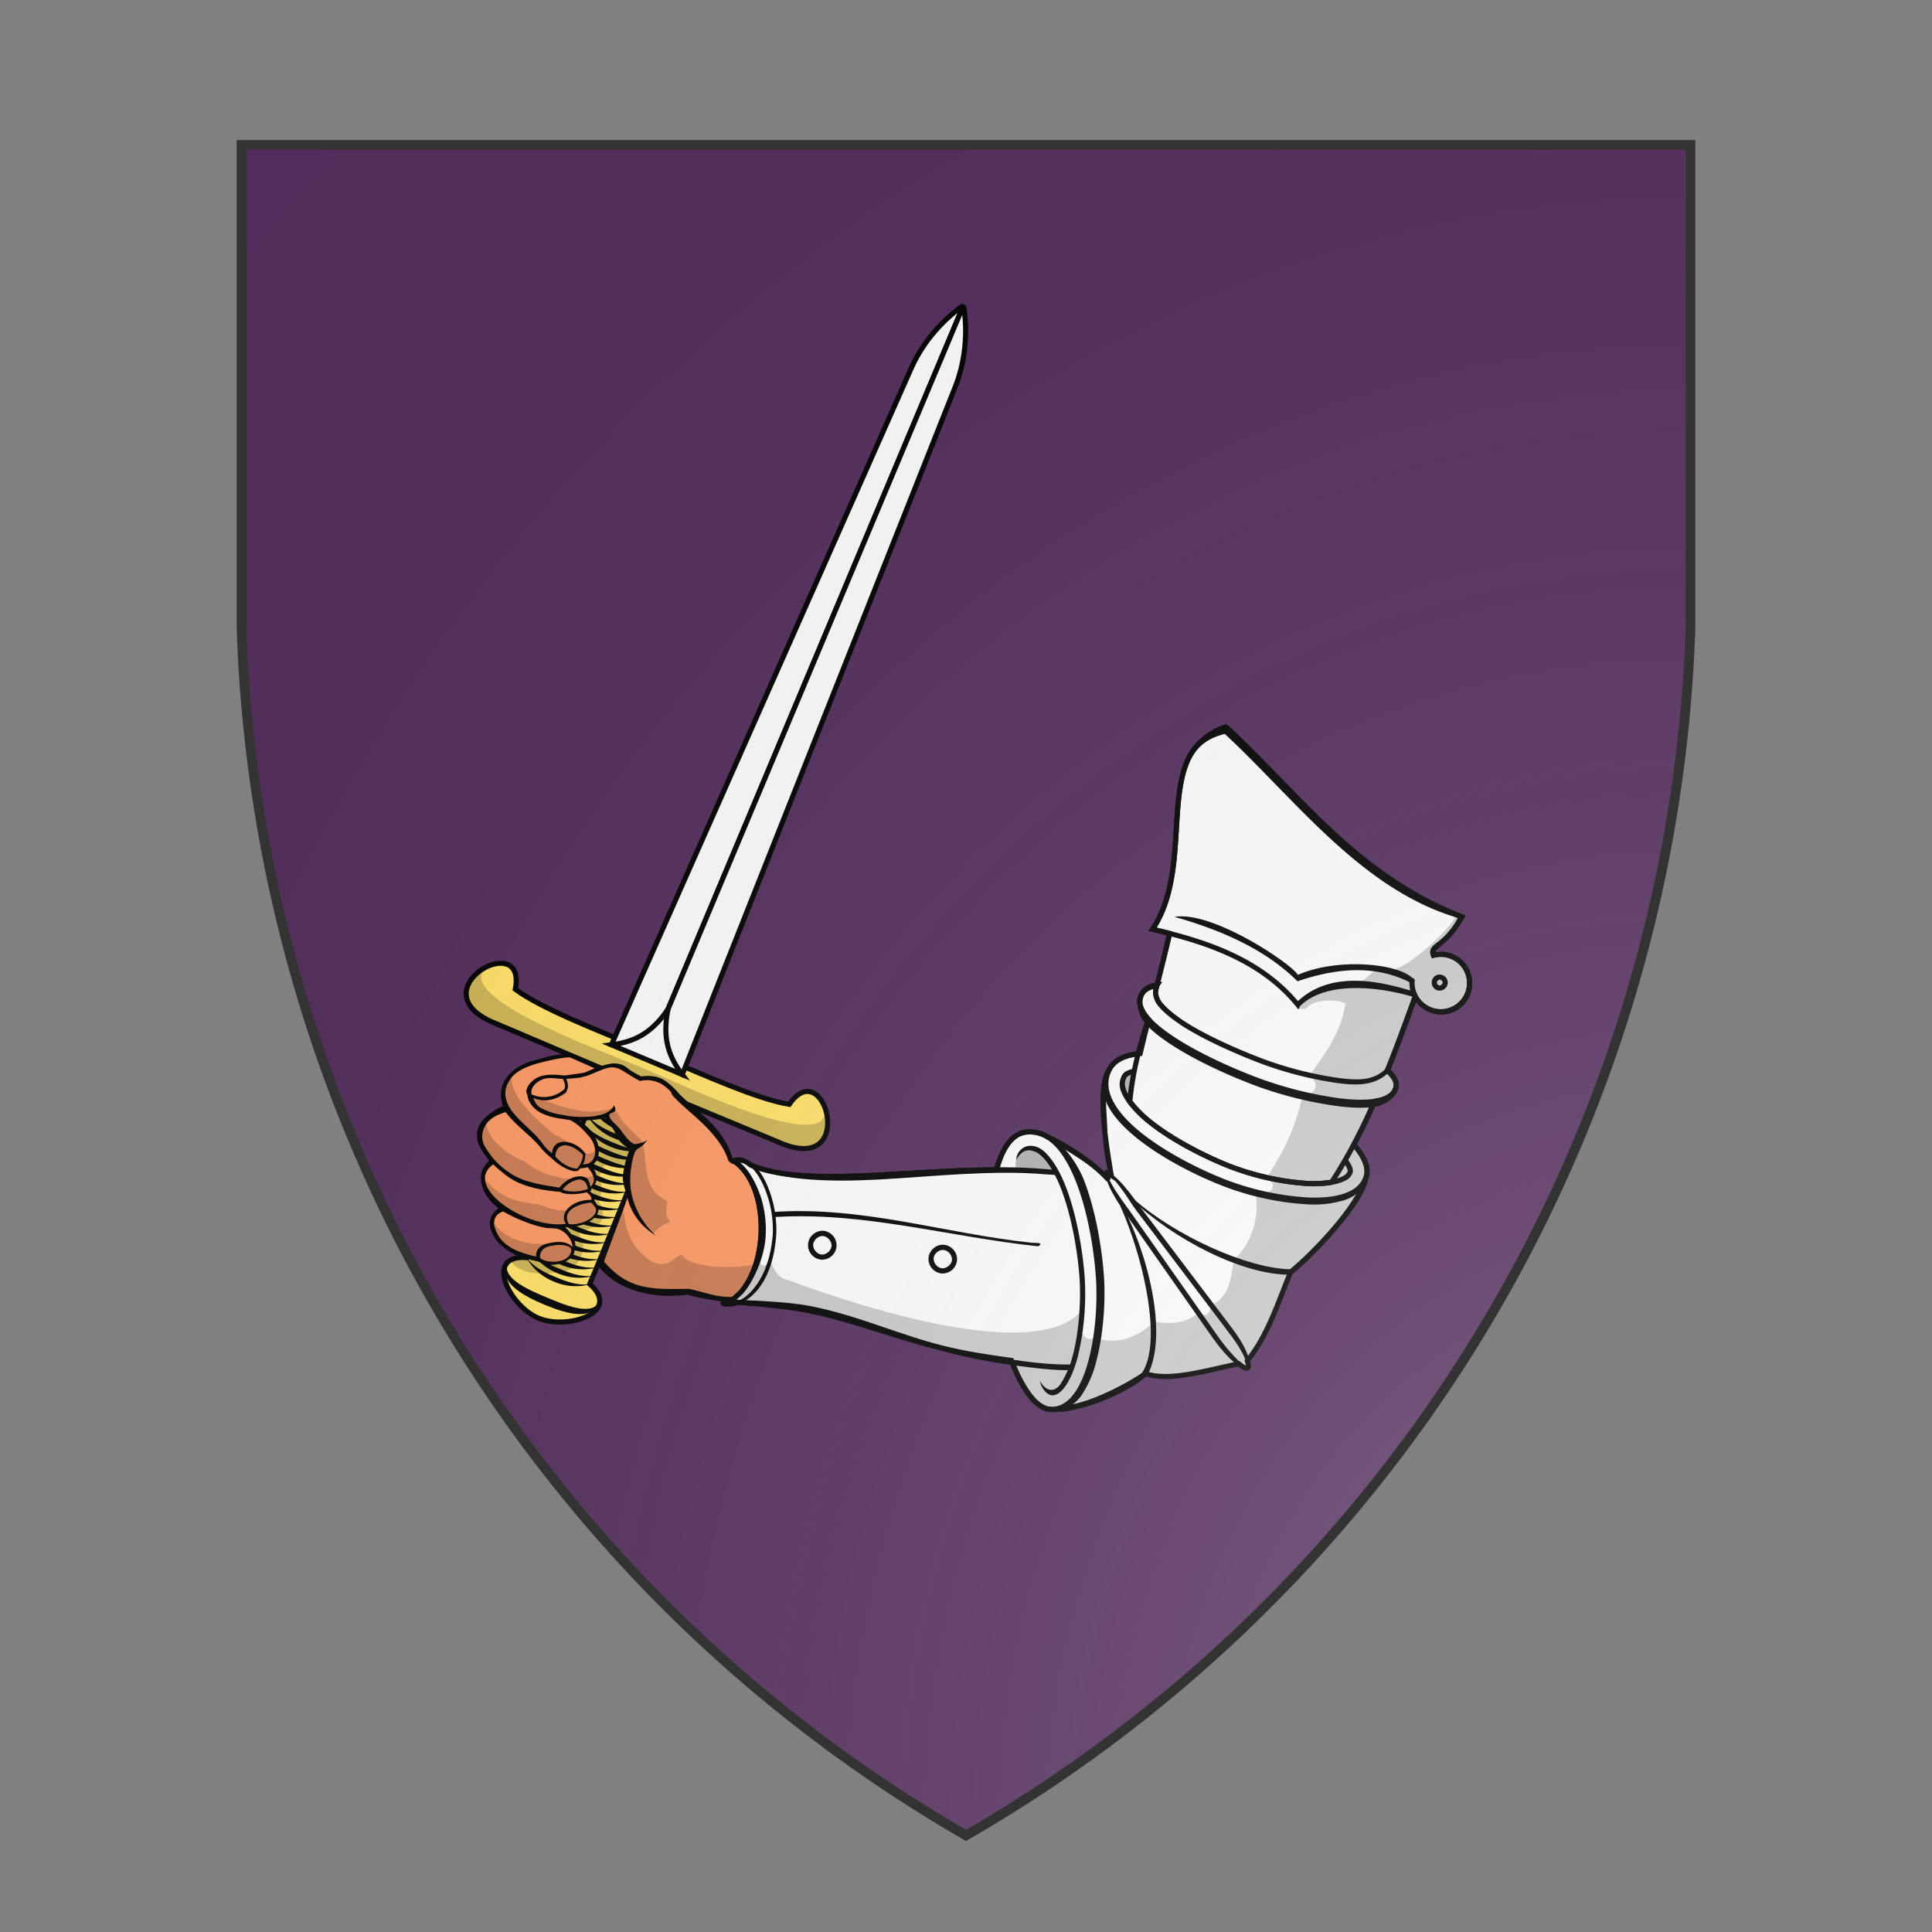 <svg id="coaworld_burg_41_burg_41_s0" width="500" height="500" viewBox="0 10 200 200" xmlns="http://www.w3.org/2000/svg" xmlns:x="http://www.w3.org/1999/xlink"><rect x="0" y="10" width="200" height="200" fill="#808080" stroke="none"/><defs><clipPath id="heater_coaworld_burg_41_burg_41_s0"><path d="m25,25 h150 v50 a150,150,0,0,1,-75,125 a150,150,0,0,1,-75,-125 z"/></clipPath><g id="armEmbowedVambracedHoldingSword_coaworld_burg_41_burg_41_s0" stroke-width="1" transform="translate(51 56) scale(.35)"><path class="tertiary" d="M78.2 160.47l-14.29-2.79c-.65 2.02 1.1 2.26 2.44 4.08 3.62 4.9-6.65 25.03-12.97 40.5-8.5-.68-3.45 9.52 2.3 11.93 5.74 2.42 16.56-1.13 10.12-6.72 6.62-15.34 13.8-36.77 19.83-37.62 2.23-.32 3.64.77 4.62-1.11l-12-8.25-.05-.02z"/><path fill="#000" stroke="none" d="M66.02 172.47c.03.08.06.2.13.33a10.8 10.8 0 005.12 4.26 10.8 10.8 0 006.62.67c.14-.04.26-.1.33-.14-.08.02-.2.03-.35.04-2.2.13-4.19-.6-6.23-1.45-2.04-.86-3.95-1.77-5.4-3.43-.1-.12-.18-.21-.22-.28zm-.7 1.66c.03.08.06.2.13.33a10.8 10.8 0 005.12 4.26 10.8 10.8 0 006.62.67c.14-.04.26-.1.34-.13l-.36.03c-2.2.13-4.18-.6-6.23-1.45-2.04-.86-3.95-1.77-5.4-3.43l-.22-.28zm-.7 1.66c.03.08.07.2.14.34a10.8 10.8 0 005.11 4.25 10.8 10.8 0 006.63.67c.14-.04.25-.1.33-.13l-.35.04c-2.2.12-4.2-.6-6.24-1.46s-3.95-1.77-5.4-3.43c-.1-.12-.17-.2-.22-.28zm-.7 1.67c.04.07.07.2.14.33a10.8 10.8 0 005.12 4.26 10.8 10.8 0 006.62.67c.14-.04.25-.1.33-.14-.08.02-.2.02-.35.04-2.2.13-4.19-.6-6.23-1.46-2.05-.86-3.96-1.77-5.4-3.43l-.23-.27zm-.7 1.66c.04.08.07.2.14.33a10.8 10.8 0 005.12 4.26 10.8 10.8 0 006.62.67c.14-.04.25-.1.33-.14-.08.02-.2.03-.35.04-2.2.13-4.19-.6-6.23-1.46-2.04-.85-3.95-1.76-5.4-3.43l-.23-.27zm-.7 1.66c.04.08.07.2.14.33a10.8 10.8 0 005.12 4.26 10.8 10.8 0 006.62.67c.14-.04.26-.1.33-.13l-.35.03c-2.2.13-4.19-.6-6.23-1.45-2.04-.86-3.95-1.77-5.4-3.43-.1-.12-.18-.21-.22-.28zm-.7 1.66l.14.34a10.8 10.8 0 005.12 4.25 10.8 10.8 0 006.62.67c.14-.04.26-.1.34-.13l-.35.03c-2.2.13-4.2-.6-6.24-1.45-2.04-.86-3.95-1.77-5.4-3.43-.1-.12-.17-.2-.22-.28zm-.69 1.67c.03.07.07.2.14.33a10.8 10.8 0 005.11 4.25 10.8 10.8 0 006.63.68c.14-.04.25-.11.33-.14-.08.02-.2.02-.35.04-2.2.12-4.2-.6-6.23-1.46-2.05-.86-3.96-1.77-5.4-3.43l-.23-.27zm-.7 1.66c.04.07.07.2.14.33a10.8 10.8 0 005.12 4.26 10.8 10.8 0 006.62.67c.14-.04.25-.1.33-.14-.08.02-.2.03-.35.04-2.2.13-4.19-.6-6.23-1.46-2.05-.85-3.96-1.76-5.4-3.43l-.23-.27zm-.7 1.66c.04.08.07.2.14.33a10.8 10.8 0 005.12 4.26 10.8 10.8 0 006.62.67c.14-.04.26-.1.33-.13l-.35.03c-2.2.13-4.19-.6-6.23-1.45-2.04-.86-3.95-1.77-5.4-3.43-.1-.12-.18-.21-.22-.28zm-.7 1.66c.04.08.07.2.14.33a10.8 10.8 0 005.12 4.26 10.8 10.8 0 006.62.67c.14-.04.26-.1.34-.13l-.36.03c-2.2.13-4.18-.6-6.23-1.45-2.04-.86-3.95-1.77-5.4-3.43-.1-.12-.18-.2-.22-.28zm-.69 1.67c.03.07.07.2.14.33a10.8 10.8 0 005.11 4.25 10.8 10.8 0 006.63.68c.14-.04.25-.11.33-.14l-.35.04c-2.2.12-4.2-.6-6.24-1.46s-3.95-1.77-5.4-3.43l-.22-.27zm-.7 1.66c.04.07.07.2.14.33A10.8 10.8 0 0062.9 197a10.8 10.8 0 006.62.67c.14-.04.25-.1.33-.14-.08.02-.2.02-.35.04-2.2.13-4.19-.6-6.23-1.46-2.05-.86-3.96-1.76-5.4-3.43l-.23-.27zm-.7 1.66c.04.08.07.2.14.33a10.8 10.8 0 005.12 4.26 10.8 10.8 0 006.62.67c.14-.04.25-.1.33-.14-.08.02-.2.03-.35.04-2.2.13-4.19-.6-6.23-1.46-2.04-.85-3.95-1.76-5.4-3.42l-.23-.28zm-.7 1.66c.04.08.07.2.14.33a10.8 10.8 0 005.12 4.26 10.8 10.8 0 006.62.67c.14-.04.26-.1.33-.13l-.35.03c-2.2.13-4.19-.6-6.23-1.45-2.04-.86-3.95-1.77-5.4-3.43-.1-.12-.18-.21-.22-.28zm-.7 1.66l.14.34a10.8 10.8 0 005.12 4.25 10.8 10.8 0 006.62.67c.14-.04.26-.1.34-.13l-.35.03c-2.2.13-4.2-.6-6.24-1.45-2.04-.86-3.95-1.77-5.4-3.43-.1-.12-.17-.2-.22-.28zm-.69 1.67c.03.07.07.2.14.33a10.8 10.8 0 005.11 4.25 10.8 10.8 0 006.63.68c.14-.04.25-.1.33-.14-.08.02-.2.02-.35.04-2.2.13-4.2-.6-6.24-1.46s-3.95-1.77-5.4-3.43l-.22-.27zm-.7 1.66c.04.08.07.2.14.33a10.8 10.8 0 005.12 4.26 10.8 10.8 0 006.62.67c.14-.04.25-.1.33-.14-.08.02-.2.03-.35.04-2.2.13-4.19-.6-6.23-1.46-2.05-.85-3.96-1.76-5.4-3.43l-.23-.27zm-.7 1.66c.04.08.07.2.14.33a10.8 10.8 0 005.12 4.26 10.8 10.8 0 006.62.67c.14-.04.26-.1.33-.13l-.35.03c-2.2.13-4.19-.6-6.23-1.45-2.04-.86-3.95-1.77-5.4-3.43-.1-.12-.18-.21-.22-.28z"/><path fill="#000" stroke="none" d="M49.53 203.65c-1.78 3.69 3.8 6.4 7.28 7.86 3.47 1.45 9.31 3.54 10.7-.31-1.54 2.56-6.8.34-10.13-1.06-3.33-1.39-8.6-3.6-7.85-6.49z"/><path class="tertiary" d="M49.26 144.35c-4.56-1.28-14.15 7.14-1.61 11.9L71 166.16l2.28 6.08 5.94-2.63 23.46 9.73c16.23 7.5 9.57-17.66 2.48-7.3-6.22-.96-17.6-6.14-23.45-8.56l-2.23-6-5.85 2.6c-5.82-2.48-17.47-6.96-22.5-10.73.6-3.07-.35-4.58-1.87-5.01z"/><path fill="#000" fill-opacity="0.2" stroke="none" d="M45.65 144.85c-4.19 1.9-7.65 7.72 2 11.38l23.36 9.93 1.73 4.6 1.01.37.97.46 4.5-1.99 23.44 9.72c9.38 4.34 11.1-2.21 9.53-6.54 1.33 9.57-27.8-4.47-35.83-7.86-8.05-3.36-38.48-14.32-30.71-20.07z"/><path class="secondary" stroke-miterlimit="3" d="M139.49 14.54s-6.47 4.05-10.13 12c-.54 1.15-59.27 133.75-59.27 133.75l7.21 2.38z"/><path class="secondary" stroke-miterlimit="3" d="M139.49 14.54s1.64 7.45-1.46 15.64c-.46 1.19-53.98 135.99-53.98 135.99l-6.75-3.5z"/><path class="secondary" d="M81.25 153.26c-3.31 4.92-6.82 6.48-11.17 7.04l13.97 5.87c-2.64-3.5-3.99-7.1-2.8-12.91z"/><path fill="#fd9863" stroke="none" d="M61 162.37l-7.88 2.11c-.15.03-.31.08-.42.13-.36.15-.71.3-1.03.48l.03.03a5.98 5.98 0 00-1.26.81c-.24.2-.54.68-.73.9-.5.58-.54 1.09-.75 1.79-.07.24-.21.71-.24.97-.02.25-.01.47 0 .73l.07.43-.03.04c.08.38.22.77.4 1.18l.04.03.05.12-4.46 3.41.4.72-1.18.43c.35 1.74.4 3.7 1.76 4.87l.82 2.23-1.55 1.09-.12 1.25c-.06.14-.1.3-.14.46-.06.29-.1.55-.04.87.03.18.09.43.15.62.13.36.36.68.62 1.08.14.2.26.4.43.6.5.64 1.14 1.3 1.95 2-.44.41.66-.06.78.03l.8 1.43c-.34-.1-.9-.3-1-.26-.27.1-.52.25-.72.37-.1.06-.17.07-.25.13-.18.13-.36.29-.48.44-.17.22-.28.45-.33.71-.02.1-.23 1.33-.23 1.44 0 .23.1.46.17.71.19.64.86 1.43 1.52 2.26.26.22.5.4.76.6h.03c.25.18.53.35.78.52l.04.06c.52.35.96.68 1.48.96h.06c.78.43 2.12.77 2.9 1.06h.03l.77.25.24.07.22.33.55-.34c1.76 1.28 6.11 1.1 6.4-1.61l.09-.08c-.14-.05.04-.21-.1-.26.02.02.04-.01.06 0a5.97 5.97 0 00-.18-1.96 4.67 4.67 0 00-1.44-1.7l.1-.04-.47-.87 2.4-.11c1.52-.2 3.85-1.42 4.14-2.4.05-.22.1-.44.11-.65 0-.41-.1-.84-.31-1.26l-.32-.59c-.33-.44.08-.69-.5-1.13l-.24-1 1.1-1.5c.18-.3.17-.7.06-1.15a6.06 6.06 0 00-1.23-2.1c-.21.08-.38.06-.59.12l.95-.4.85-1.1.17-1.6c0-.13 0-.3-.03-.45-.2-.76-.4-1.97-1.21-2.88l-.2-.2-2.3-2.29 1.43-.77a11.9 11.9 0 003.6-.54c1.1-.37 1.87-.98 2.26-1.83 1.36 2.47-3.08.4.35 3.9.64.65 1.2 1.33 1.65 1.97l.04.03 1.33 3.7v.03a8.3 8.3 0 00-.38 1.52c-.17 1-.33 1.97-.36 2.9-.03.89-.5 1.57-.4 2.4l.27 1.9c-.53 2.17-5.06 11-4.8 13.1 4.93 4.42 8.48 5.27 15.21 5.53 1.08-.04 10.06 1.46 10.61 1.67 4.3.57 7.47 1.6 9.61-4.9 2.84-4.74 1.36-16-7.05-22.06 0-.01-2.27.03-3.24-1.41-1.48-5.82-8.32-9.65-11.24-12.96-.23-.27-.4-.52-.64-.75h-.04a7.72 7.72 0 00-2.22-1.52c-.16-.06-.37-.1-.53-.16l-.45-.1a5.65 5.65 0 00-.98-.1l-.04-.02c-.45 0-.95 0-1.42.1l-.03.04-.1-.02a25.02 25.02 0 01-3.4-2.06 6.73 6.73 0 00-.79-.33c-.27-.08-.17-.17-.46-.2l-2.46.15-.66.3-.36-.15-.05.06-.8.23-5.78-2.59z"/><path fill="#000" fill-opacity=".2" stroke="none" d="M50.43 166.03l-1.44 2.85.5 3.97 3.69 3.83 2.87 3.24 2.51 2.39 2.9 2.23 2.07.47.63-.75 1.44-.18 1.03 1.33c-.02 1.5-1.75.75-3.04 1-3.29.68-3.34 0-4.64-.18a13.09 13.09 0 01-5.9-2.9c-4.7-1.92-7.47-4.95-7.73-7.8l-1.14 2.1.91 3.38 2.7 3.26 4.92 3.02 7.53 1.67 2.75.48 2.67-.25.83 1.63-2.22.58-2.8 1.47c-2.41.36-3.98-.58-5.82-1.12-6.8-.55-8.87-3.12-10.69-5.07l.54 2.63 2.12 2.45 3.78 2.1 5.54 2.26 3.23.11 1.22.83 1.23 1.8.06 1.4-1.38-.74-3.17.01c-5.55.39-9.38-1.33-11.27-4.15l.47 2.34 2.18 2.64 4.22 2.2c-.14.14-.16.18-.36.14a7.42 7.42 0 00-3.2.23c2.01 2.68 5.7 2.65 9.57 2.26 2.43-.28 3.61-1.36 4.35-3.26 1.07-2.07-.07-3.19-.36-4.67 1.42-.93 6.69-.6 3.85-6.13.4-1.71 1.04-2.17.09-4.76l1.03-2.4c1.6.38 3.34.12 5.15-.49l-.5 4.52 1.73 5.58 3.19 4.03a6.7 6.7 0 013.47-2.4c-1.27-1.23-.76-2.7-.62-4.13-4.84-2.11-3.94-6.93-4.76-10.93l-.27-.9-3.62-3.63-1.92-2.91c-1.52.53-3.02.69-4.51.77-4.23-.2-6.97-1.44-9.96-2.5l-1.73-.39.83 1.82c2.84 1.74 6.24 2 9.58 2.46l-.44 1.57 2.55 2.91.36 1.6-.09-.16c-.9 1.3-1.83.87-2.4 1.04L62 179.91a12.9 12.9 0 00-3.26-1.94c-4.4-3.76-8.97-7.97-8.31-11.94zm22.04 25.88l-4.15 10.36-.27.94 1.46 1.8 2.81 2.34 5.44 1.74 5.3.32 2.26-.29 2.61.7 4.05.5 1.53.35.64-.16 3.24-4.04 1.36-2.94c-5.51 1.16-13.38.67-14.75-1.85-2.03.7-3.11 3.31-6.74.83-3.64-2.76-4.67-6.45-4.79-10.6z"/><path d="M185.95 100.88c-7.37 7.43-1.5 25.21-9.15 36.64 1.13.26 2.24.53 3.35.82-.8 3.43-1.64 6.83-2.5 10.2l-.28 1.14c0-.45.1-.86.29-1.14-1.36.23-2.36.73-2.89 1.54-1.03 1.57-.42 3.35 1.22 5.2-.57 2.27-1.12 4.52-1.65 6.75-2.93.25-5.2 1.23-6.14 3.27-2.23 3.65-.87 12.98.43 20.7-.56-.4-.72-.61-.93-.46-.23.16.02.33.24 1.02l-.12.06c-3.23-3.48-8.1-6.5-11.73-8.14a6.51 6.51 0 00-3-.98 4.32 4.32 0 00-.47-.04h-.24c-.23 0-.44.01-.63.06-2.86.4-4.64 3.4-5.72 7.44-18.45.03-37.85 3.5-48.5-.94-1.03-.9-2.16-1.29-3.35-.86 6.87 4.44 7.11 19.39 1.44 25.9l-1.45 1.36c-.92.72-.59.7-1.74.97 1.42-.08 1.3.16 2.42-.32 2.59.18 9.34.72 13.63 1.56 9.5 1.85 18.54 5.63 27.97 7.78 3.43.78 8.1 1.53 12.5 2.12 2.11 5.56 4.92 9.78 8.07 9.67 5.58.23 14.08-4.13 18.38-7.06 4.6 1.52 10.93-.35 18.38-1.96.83.7 1.45 1.04 1.74.84.23-.17.18-.7-.05-1.42 4.1-5.05 6.01-11.45 8.54-17.47l.02-.01c4.08-3.26 13.9-13.4 14.85-18.68.65-1.88-.38-4.13-2.4-6.45a129.2 129.2 0 004.1-8.55c1.97-.3 3.42-.97 3.99-2.17.54-1.15.29-2.3-1.44-3.93 1.9-4.79 3.67-9.7 5.45-14.61a5.69 5.69 0 002.98 2.67l.07.04c.12.05.26.08.39.12.17.05.35.09.53.12l.58.1c.01-.01 0 .01.02.01a5.69 5.69 0 006.14-5.18 5.66 5.66 0 00-7.11-5.95c-.88-2.1 2.36-1.5 5.59-7.6-21.03-8.28-31.9-23.95-46.19-37.14a11.2 11.2 0 00-5.63 2.96z"/><g fill="#000" stroke="none"><path d="M60.65 162.19c-1.16-.03-2.62.3-5.1 1.01-2.32.54-4.3 1.44-5.78 3.13-1.68 1.9-1.72 3.98-1.12 6.08-2.21.94-4.5 2.73-4.95 4.69-.58 2.46.87 4.09 2.27 6.07-3.05 2.73-1.38 6.95 1.86 9.37-1.41.99-2.02 2.49-1.6 3.97.75 2.71 3.12 4.4 5.45 5.42 1.23.54 2.62.78 4.04 1.13 2.93 1.72 7.5-.37 7.05-2.44.72-1.31-.59-3.23-1.79-4.33.28.03.43-.16.72-.13 2.17.18 4.82-1 5.62-2.54.46-.86.08-1.77-.56-2.53 0-.67-.4-1.53-.94-1.94.12-.07.32-.06.31-.18l-.04-.3c1.6-1.35 1.25-3.1.06-4.52.4-.3.79-.68 1.02-1.02 1.36-2.77-.67-6.26-3.56-7.89 1.52 0 3.94-.13 5.21-.54.3.55.56 1.03 1.21 1.7.59.6 1 1.88 1.38 2.42.45.87 1.56 1.57 2.28 2.15a17.3 17.3 0 00-1.35 5.31c-.08 1.25.47 2.48.67 3.55a150.93 150.93 0 00-2.92 7.24c-.51 1.42-1.06 2.72-1.53 3.87-.46 1.14-.07 1.06-.21 1.3-.34.54-1.19 1.39-.74 1.84 3.62 4.48 10.38 6.47 17.54 5.48 3.24 1.03 5.23.95 7.48 1.58l1.71-1.15c-3.23.22-5.39-.79-8.95-1.57-6.8.07-11.8.46-16.76-5.38 1.38-3.95 3.65-9.69 4.6-12.57.8 3.2 2.9 5.86 5.64 7.43a15.21 15.21 0 01-4.96-9c-.1-.82-.13-1.67-.1-2.56a17 17 0 01.86-4.8c.13-.35.46-.57.66-.8.85-.38 1.35-1.06 1.86-1.74-.71.61-1.72.78-2.48.89-.92-.3-1.55-1.14-2.07-1.82-.46-.64-1-1.28-1.65-1.94-3.42-3.5.98-1.45-.39-3.92-.38.85-1.16 1.43-2.25 1.79-1.48.49-3.56.62-5.62.46-.88-.04-1.63-.22-2.47-.38-1.3-.15-2.6-.6-3.74-1.14-.29-.16-.58-.3-.8-.5-.57-.46-.78-1.03-1.04-1.65 2.33.92 4.48.37 6.4-1.05.23-.17.19-.47.31-.67.25-.8.04-1.34-.19-2.05.9-.08 1.8-.13 2.68-.25.34-.05.65-.18 1-.24 1.64-.46 3.52-1.63 5.14-1.77.22-.02.48 0 .7.04.6.06 1.2.38 1.67.66 1.2.74 2.16 1.36 3.3 1.98a5.92 5.92 0 014.22.57c.52.27 1.27.92 1.74 1.4.26.25.33.69.53.92 2.93 3.31 8.89 6.91 10.88 12.54.26.72.85.94 1.6 1.05l.17-.9c-.47-.1-.85-.31-.98-.73-1.92-6.26-8.24-9.8-10.74-12.7a12.9 12.9 0 00-2.52-2.25c-1.41-.94-3.04-1-4.64-.81-.59-.3-1.19-.63-1.63-.9-.59-.29-1.06-.75-1.52-1.06a4.16 4.16 0 00-2.13-.6c-1.46-.01-3.91.93-5.83 1.8-.75.15-1.54.25-2.2.34-.86.1-1.26.23-2.1.23-1.67-.2-3.66-.3-5.12.46-1.4.73-2.58 2.35-1.9 3.35 0 .19.09.51.13.69.1.52.56 1.18.9 1.6 1.27 1.5 3.26 1.97 4.98 2.35.88.1 1.63.23 2.5.38 1.66.89 2.83 2.26 3.7 3.25 1.93 2.24 1.36 5.64-1.33 5.44.55-.64.42-1.32.6-2.06-2-2.82-6.42-3.46-6.63-.1a9.48 9.48 0 01-1.63-1.6c-1.93-2.87-5.16-4.73-6.84-7.6-1.11-2.07-.93-3.87.38-5.6 1.29-1.71 3.75-2.53 5.69-3.05 1.58-.4 4.97-1.24 6.46-1.04l-1.65-.64c-.04.02-.09 0-.13.02zm-3.44 4.73c.27-.04.58-.06.86-.06.85 0 1.68.15 2.43.16.45.83.56 1.52.3 2.03a6 6 0 01-6.46 1.02c-.27-1.25.7-2.24 1.81-2.8l.07-.01c.32-.16.64-.3.99-.34zm-7.99 6.65c2.09 2.73 4.8 4.47 6.91 6.98.6.88 2.45 2.36 2.45 2.36 1.04 1.1 3.8 2.77 4.93 2.18.14-.07.3-.27.37-.42.6-.04.99-.08 1.5-.25 1.14 1.34 1.84 2.64.59 3.87-.19-.63-.31-1.4-.78-1.7-1.55-.99-4.1.2-5.36 1.87-3.53-.57-7.33-1.05-10.18-3.17a14.46 14.46 0 01-4.26-4.55 3.94 3.94 0 01-.6-3.53c.65-2.2 2.68-3.1 4.43-3.64zm11.6 6.55c1.18-.04 2.65.8 3.65 1.89a4.55 4.55 0 01-1.15 2.7c-1.53-.04-3.15-1.07-4.3-2.4.07-1.26.61-1.9 1.35-2.1.15-.03.29-.09.45-.09zm-14.05 3.77h.03c.47.48 1.4 1.29 1.99 1.72 3.04 2.64 7.24 3.33 11.23 3.7 1.05.73 4.17.4 5.13.07.96.63 1.04 1.15.95 1.5-3.33-.13-6.51 2.37-4.99 4.72-7.8 1.13-20.46-7.37-14.34-11.71zm16.56 3.03c.14-.02.29-.06.43-.06.37 0 .7.16.98.36.35.26.62.9.69 1.51-1.64.56-3.52.72-4.97.1a4.96 4.96 0 012.87-1.9zm-14.6 6.23c2.3 1.37 6.16 2.95 8.66 3.28 1.28.07 2.02-.01 2.95.55a4.37 4.37 0 012.1 3.22c-1.3-1.42-3.58-1.06-5.12-.68-1.3.33-2.18 1.22-2.08 2.54-3.77-.87-7.05-2.13-8.13-5.67-.5-1.64.25-2.75 1.61-3.24zm16.33-1.59c.34-.06.68-.11 1.02-.14.5.47 1 1.02.98 1.5-.08 1.75-3.6 3.1-5.37 2.7-1.31-2.21.98-3.6 3.37-4.06zm-6.42 8.3c.42-.05.9-.12 1.33-.11 1.26.04 2.33.42 2.2 1.16-.5 2.84-5.43 2.43-6.16 1.37a2.03 2.03 0 011.15-2.03c.38-.18.92-.3 1.48-.38z"/><path fill-opacity="0.2" d="M99.42 201.46l-.48.62c-.65 2.7-1.74 5.18-3.31 7l-1.45 1.35c-.93.72-.6.68-1.75.95 1.42-.08 1.3.17 2.43-.32 2.59.2 9.33.73 13.63 1.57 9.5 1.85 18.53 5.64 27.97 7.79 3.42.78 8.1 1.5 12.49 2.1 2.12 5.55 4.92 9.79 8.07 9.68 5.57.23 14.08-4.14 18.38-7.07 4.6 1.52 10.94-.34 18.38-1.95.83.7 1.44 1.04 1.73.83.23-.16.2-.68-.03-1.4 4.1-5.06 6-11.46 8.54-17.47l.02-.02c4.07-3.26 13.89-13.4 14.84-18.7.65-1.88-.4-4.1-2.42-6.43 1.46-2.77 2.82-5.62 4.1-8.55 1.98-.3 3.45-.98 4.01-2.18.54-1.15.28-2.29-1.45-3.92 1.9-4.78 3.69-9.7 5.46-14.62a5.68 5.68 0 002.98 2.67l.07.04.39.11c.17.05.35.12.53.16l.58.08c.01 0 0 .02.02.02a5.69 5.69 0 00.97-11.33 5.8 5.8 0 00-1.94.2c-.88-2.1 2.36-1.5 5.59-7.6-1.1-.44.18.04-.86-.43l-.35.1c-.05 1.66-9.8 11.35-13.57 10.92l-1.75-.57a374 374 0 00-3.77 3.26l-6.47.6c-1.89 1.26-5 1.5-5.45 4.31.16-.09 1.32.04 1.45-.1 2.3-2.5 7.89-1.45 7.8-.9-.9 5.63-3.55 9.11-7.04 14.1 2 1.88 1.5 3.27-1.43 4.21-2.12 8.48-4.54 11.68-6.91 15.87 2.38 2.12.48 3.04-2.22 3.75.7 7.3-2.93 11.04-4.4 12.65-.64 3.18-.49 6.63-4.23 8.77-.58 1.03-.64 2.7-2.9 1.65-2.64 2.08-5.54 2.15-8.52 1.63-3.66 3.38-7.54 4.57-11.69 3.2-3.16 1.06-2.65-2.5-2.76-5.28-8.25 9.51-38.6 1-57.86-6.15-1.99-.36-2.64-2.1-3.45-3.7-1.78 2.03-2.43-.02-1.97-1.5z"/><path d="M154.98 177.48l1.95 1.95c.58.3 1.19.66 1.8 1.03 2.94 1.77 6.98 4.33 9.35 6.9.14 0-.13-.38-.14-.26l-.01-.1.13-.33-.37-.45a38.4 38.4 0 00-8.44-6.65 24.08 24.08 0 00-4.27-2.09zm15.36 14.44c4.4 9.6 8.53 26.75 4.37 33.07-3.15 2.96-10.48 5.88-15.62 6.54L157 232.7c5.87.25 15.3-3.96 18.68-7.15l.21-.12.02-.26c3.86-7.87.08-23.04-4.67-32.29l-.91-.96z"/><path d="M148.55 178.67a9.18 9.18 0 00-1.39 1.91 18.6 18.6 0 00-1.68 4.34l1.03.09c.4-1.5.9-2.84 1.52-3.93a7.35 7.35 0 011.68-2.1 4.17 4.17 0 012.1-.95c2.18-.3 4.02.53 5.66 2.17 1.65 1.65 3.03 4.13 4.18 7 2.28 5.76 3.54 13.12 3.94 18.63.36 4.79 0 11.3-1.4 16.58-.69 2.63-1.63 4.96-2.84 6.6-1.2 1.66-2.63 2.62-4.36 2.68-1.35.05-2.69-.86-4-2.54a25.97 25.97 0 01-3.32-6.18c-.09-.22-.18.54-.44-.13l-.78-.19c1.07 2.83 2.33 5.34 3.74 7.15s3.04 2.97 4.86 2.9a7.81 7.81 0 005.66-3.19 20.86 20.86 0 003.01-6.94c1.43-5.43 1.82-12 1.46-16.9-.42-5.6-1.68-13.04-4.03-18.96a22.05 22.05 0 00-4.96-7.22c-1.8-1.8-4.02-2.8-6.52-2.46-.98.13-1.81.53-2.57 1.15a6.9 6.9 0 00-.55.49z"/><path d="M95.75 182.69l.34.47.2-.18c1.78 1.12 2.82 2.88 4.02 4.52l-.03-.15-1.82-2.57c6.31 2.25 14.55 2.6 24.25 2.09 10.4-.56 22.32-1.94 32.82-1.04.68.06 1.43.06 2.1.14l.31-.94c-.87-.1-1.44-.16-2.33-.23-10.63-.9-22.14.11-32.52.66-10.39.55-19.65.6-25.68-2.05l-1.67-.72zm-2.28 28.04l-1.06.66 1.17.09s10.01.53 15.29 1.56c9.43 1.84 18.09 5.21 27.46 7.87 7.45 2.11 20.98 3.86 24.45 3.5l.3-.1-.43-.97c-6.52.11-15.84-1.48-24.07-3.43-9.37-2.22-17.73-6.24-27.3-8.1-4.04-.8-10.24-1.04-13.15-1.17-.54-.03-.6.47-.87.45l-1.08.1-.7-.46z"/><path d="M102.03 194.28c17.54-1.18 34.61 3.9 52.07 5.74.27.03.54-.19.57-.45.03-.27-1.36-.2-1.63-.23-17.37-1.83-33.38-7.3-51.19-6.07l.18 1.01z"/><path d="M109.86 197.67a2.8 2.8 0 00-1 1.91 2.87 2.87 0 002.57 3.08 2.87 2.87 0 003.04-2.6 2.9 2.9 0 00-2.56-3.08 2.81 2.81 0 00-2.05.69zm.67.8c.36-.32.85-.5 1.3-.46.9.08 1.73 1.07 1.65 1.97-.07.91-1.05 1.75-1.96 1.67-.9-.07-1.73-1.06-1.65-1.97.04-.45.3-.9.66-1.22z"/><path d="M133.62 200.4a2.87 2.87 0 00-1.01 1.93 2.88 2.88 0 002.58 3.06 2.88 2.88 0 003.04-2.6 2.88 2.88 0 00-2.58-3.06c-.76-.06-1.47.2-2.03.67zm.67.8c.37-.32.83-.48 1.28-.44.9.08 1.73 1.03 1.65 1.93l.02.02c-.07.9-1.07 1.73-1.97 1.65-.9-.07-1.72-1.05-1.63-1.95l-.02-.02c.03-.45.3-.89.67-1.2z"/><path d="M151.08 180.75a3.04 3.04 0 00-1.19 2.2c1.13-1.74 2.09-2.24 3.8-1.54.43.17.88.51 1.47 1.1 1.15 1.14 2.43 3.27 3.47 5.89 2.1 5.24 3.36 12.44 3.74 17.68.33 4.4-.05 10.69-1.31 15.46a19.8 19.8 0 01-2.35 5.54c-1.3 1.97-3.06 1.49-4.12-.51.16 1.22 1.24 2.75 2.32 2.83 1.18.08 2.05-.92 2.63-1.71.96-1.3 1.85-3.41 2.5-5.88a52.8 52.8 0 001.35-15.82c-.39-5.33-1.66-12.56-3.81-17.97-1.08-2.71-2.39-4.91-3.7-6.22a5.27 5.27 0 00-1.82-1.33c-1.15-.42-2.14-.32-2.98.28z"/><path d="M168 165.83l-.24-.82c-1.25 2.05-1.31 5.39-1.04 9.2.26 3.7.36 8.53 1.6 11.56.02.14.28.09.3.22l.15.13-.08-.03.07.08.36.39c-.02-.02 0 .01 0 0-1.44-3.87-1.13-8.75-1.4-12.43-.16-2.1-.15-4 .07-5.56.15-1.03-.17-1.48.17-2.16l.04-.58zm4.73 25c8.19 7.82 21.82 14.88 31.16 14.8l.24.07.2-.17c2.07-1.66 5.55-5 8.66-8.64 3.11-3.64 5.87-7.48 6.39-10.37l.06-.4-1.2.6c-.6 2.42-3.09 6.08-6.01 9.5-3 3.5-6.33 6.71-8.34 8.34-8.49-.21-22.5-6.52-30.89-13.9l-.27.17z"/><path d="M167.4 185.13c0 2.62 2.9 6.83 4.71 9.4l16.51 23.52c1.42 2.01 4.68 6.22 7.2 6.36.73-2.84-2.4-6.97-3.79-8.8l-17.6-23.24c-1.74-2.3-4.62-6.57-7.03-7.24zm.33.36c2.69 2.23 4.44 5.62 5.85 7.47l17.61 23.25c1.67 2.2 3.93 5.12 4.37 7.85-2.3-1.47-4.72-4.61-6.12-6.6l-16.51-23.5c-1.62-2.32-4.5-5.9-5.2-8.47z"/><path d="M169.04 163.37a4.96 4.96 0 00-1.3 1.69l-.24.53.06.02a8.42 8.42 0 00.44 6.72c1.19 2.25 3.23 4.39 5.7 6.38 4.97 3.99 11.67 7.37 16.9 9.41a55.32 55.32 0 0016.58 3.63 21 21 0 007.54-.85c2.12-.74 3.97-2.34 4.66-4.3.6-1.72-.06-3.61-1.37-5.5-.36-.5-.76-1-1.2-1.51l-.59.88c.35.4.67.8.95 1.2 1.22 1.75 1.67 3.3 1.23 4.59-.56 1.62-1.88 2.7-3.82 3.36-1.93.67-4.45.9-7.18.78a54.5 54.5 0 01-16.24-3.53c-5.15-2.02-11.81-5.37-16.64-9.25-2.41-1.94-4.36-4.02-5.45-6.08-1.09-2.06-1.34-4.07-.42-6.05a4.1 4.1 0 011.53-1.71 7.37 7.37 0 012.5-.99c.48-.1.99-.18 1.53-.23l.28-1.06c-.71.05-1.4.15-2.03.29a8.27 8.27 0 00-2.85 1.14c-.2.14-.39.28-.57.44z"/><path d="M179.66 138.27c-.93 3.96-1.74 7.84-2.72 11.73l.63.95c1.03-4.06 2.07-8.17 3.05-12.32l-.96-.36zm-4.1 16.53c-1.82 5.57-3.26 11.1-3.78 16.6l-.05.22.14.16a22.46 22.46 0 004.03 4.08c4.53 3.66 11.08 6.97 16.06 8.92a52.8 52.8 0 0015.51 3.4c1.77.07 3.39-.04 4.73-.27l.21-.05.12-.18a108.57 108.57 0 008.65-16.4c.09-.18-.35.3-.26.1l-.66.38-.27-.3a107.48 107.48 0 01-8.18 15.45c-1.22.2-2.67.3-4.3.24a52.17 52.17 0 01-15.18-3.3c-4.89-1.92-11.39-5.23-15.79-8.77a21.66 21.66 0 01-3.72-3.75c.53-5.4 1.8-10.62 3.57-15.6l-.83-.93zm52.71-4.65a432.66 432.66 0 01-6.28 16.58l1.23-1.09.23.26c1.93-4.82 3.74-9.76 5.53-14.72l-.7-1.03z"/><path d="M171.46 165.58c-.39.24-.63.56-.76.86a3.7 3.7 0 00-.4 1.9c.06.67.3 1.33.73 2.13.86 1.64 2.6 3.56 4.86 5.4 4.54 3.65 11.1 6.96 16.06 8.9a52.7 52.7 0 0015.5 3.39c2.56.1 4.84-.13 6.37-.67.75-.26 1.3-.52 1.68-.86.4-.33.6-.75.75-1.15a.94.94 0 00.04-.36 2 2 0 00-.09-.5c-.12-.4-.37-.94-.88-1.66l-.86.59c.46.66.69 1.11.77 1.38.04.13.04.2.04.24-.1.28-.21.48-.45.7-.25.2-.64.43-1.32.67-1.32.45-3.52.7-5.99.6a52.18 52.18 0 01-15.18-3.3c-4.89-1.91-11.39-5.22-15.79-8.77-2.2-1.77-3.83-3.64-4.58-5.07a4.81 4.81 0 01-.63-1.75c-.04-.45.04-.86.28-1.39.09-.17.17-.28.4-.42s.64-.3 1.34-.45l-.22-1.01c-.77.17-1.28.36-1.67.6z"/><path d="M93.53 183.35l.36.25c3.93 2.53 5.68 8.97 5.11 15.07-.28 3.05-1.12 5.99-2.49 8.29s-2.58 3.53-4.92 4.08c-.3 1.55 3.02.7 4.03.21 1.56-.8 2.85-1.95 3.86-3.4 1.86-2.64 2.83-6.19 3.11-10.17a22.2 22.2 0 00-2.17-10.5c-.76-1.55-1.84-3.05-3-3.77-1.39-.86-2.73-1.32-3.9-.06zm1.75.21c.48-.2 1.41.07 2 .54.9.71 1.84 2 2.56 3.47a21.47 21.47 0 012.07 9.98c-.28 3.86-1.3 7.19-2.93 9.67-1.04 1.57-3.04 3.86-4.88 3.63 3.74-2.47 5.95-8.25 6.34-12.14.55-5.88-1.4-11.97-5.16-15.15z"/><path d="M173.79 152.33c.15.87.43 2.3 1.07 3.14 1.27 1.7 3.38 3.37 5.89 4.98 5.01 3.23 11.7 6.2 16.75 8.06a76.63 76.63 0 0015.93 3.9c2.69.33 5.18.42 7.19.1 2-.3 3.74-1.6 4.4-3a2.9 2.9 0 00.17-2.18c-.25-.75-.8-1.5-1.7-2.35a.53.53 0 00-.74.02c-2.46 2.54-5.9 2.24-8.97 1.88a72.02 72.02 0 01-14.68-3.62c-4.74-1.74-11.76-4.81-16.06-7.63-2.15-1.41-3.78-2.86-4.52-3.89a3.55 3.55 0 01-.62-1.65c-.06-.56.05-1.05.19-1.26.22-.34-.13-.86-.52-.79-1.81.03-4.17 1.73-3.78 4.29zm3.26-3.08c-.05.33-.21.61-.17.97.08.72.33 1.48.8 2.13.88 1.22 2.59 2.67 4.8 4.13 4.45 2.91 11.46 5.97 16.26 7.74a72.67 72.67 0 0014.92 3.68c2.95.35 6.59.6 9.37-1.87a5.28 5.28 0 011.18 1.6c.17.52.11.94-.12 1.42-.45.96-1.66 1.6-3.5 1.88-1.86.3-4.26.24-6.9-.08a75.68 75.68 0 01-15.69-3.88c-5-1.84-11.66-4.8-16.56-7.96-2.46-1.58-4.48-3.21-5.63-4.72a4.99 4.99 0 01-1.02-2.1c-.07-1.7.75-2.5 2.26-2.94z"/><path d="M183.48 103.5c-1.46 2.93-1.97 6.54-2.28 10.44-.6 7.8-.43 16.7-4.85 23.3l-.4.61.74.16c11.17 2.56 21.44 6.25 28.37 14.73l.47.57.36-.67c5.3-5.18 16.2-3.63 22.3-1.78a6.1 6.1 0 0011.6-2.2 6.2 6.2 0 00-5.64-6.7c-.51-.04-1 .09-1.5.16 0-.11-.07-.27.01-.39 2.52-2.2 4.5-4.47 5.83-6.93l-.53-.2c-22.23-7.4-33.37-25.55-46.6-37.55-3.44.95-6.4 3.55-7.88 6.45zm7.55-4.5c14.02 13.01 26.96 30.69 45.97 36.28a15.36 15.36 0 01-3.88 4.7c-.54.43-1 .7-1.3 1.16-.32.45-.37 1.1-.1 1.72l.18.4.42-.12a5.14 5.14 0 016.44 5.44 5.17 5.17 0 01-9.88 1.6l-.21-.18-.05-.13-.22-.05c-5.06-1.48-15.8-4.81-22.94 1.86-7-8.28-17.09-11.96-27.9-14.49 4.26-6.87 4.09-15.67 4.67-23.17.3-3.86.8-7.36 2.14-10.07 1.54-2.94 3.82-4.23 6.66-4.95z"/><path d="M181.1 135.07c9.96 2.81 18.24 6.72 24.27 12.71 8.7-3 16.15-2.96 22.41.35.18.06.38.02.52-.1.27-.24.14-.79-.22-.88a.4.4 0 00-.05-.02c-3.1-2.93-14.82-4-22.6-.62-1.05-2.02-16.72-12.7-24.33-11.44z"/><path d="M227.59 147.27a.52.52 0 00-.13.33c-.08.93.05 1.83.35 2.65l1.1-.02a5.18 5.18 0 01-.44-2.57c.03-.42-.6-.7-.88-.39z"/><path d="M232.39 146.8a1.6 1.6 0 00-.55 1.1c-.08.86.55 1.64 1.42 1.71a1.6 1.6 0 001.73-1.44 1.6 1.6 0 00-2.6-1.37zm.46 1.19c.02-.25.35-.57.6-.55.26.03.56.38.54.63-.03.26-.38.55-.64.53-.25-.02-.53-.35-.5-.61z"/><path fill-opacity=".3" d="M151.42 180.96l-1.38 1.32c-.3.97-.34 1.97-.16 2.74l3.56.24 4.15.15-.74-2.12-2.05-1.97-1.84-.8-1.54.44zm20.05-14.55l-.54 1.6.86 2.56s.4.52.45.38c.05-.14.6-2.96.6-2.96l.27-2.43-1.64.85z"/></g></g><radialGradient id="backlight" cx="100%" cy="100%" r="150%"><stop stop-color="#fff" stop-opacity=".3" offset="0"/><stop stop-color="#fff" stop-opacity=".15" offset=".25"/><stop stop-color="#000" stop-opacity="0" offset="1"/></radialGradient></defs><g clip-path="url(#heater_coaworld_burg_41_burg_41_s0)"><rect x="0" y="0" width="200" height="200" fill="#522d5b"/><g fill="#fafafa" stroke="#000"><style>
      g.secondary,path.secondary {fill: #fafafa;}
      g.tertiary,path.tertiary {fill: #ffe066;}
    </style><use x:href="#armEmbowedVambracedHoldingSword_coaworld_burg_41_burg_41_s0" transform="translate(-50 -50) scale(1.5)"/></g></g><path d="m25,25 h150 v50 a150,150,0,0,1,-75,125 a150,150,0,0,1,-75,-125 z" fill="url(#backlight)" stroke="#333"/></svg>